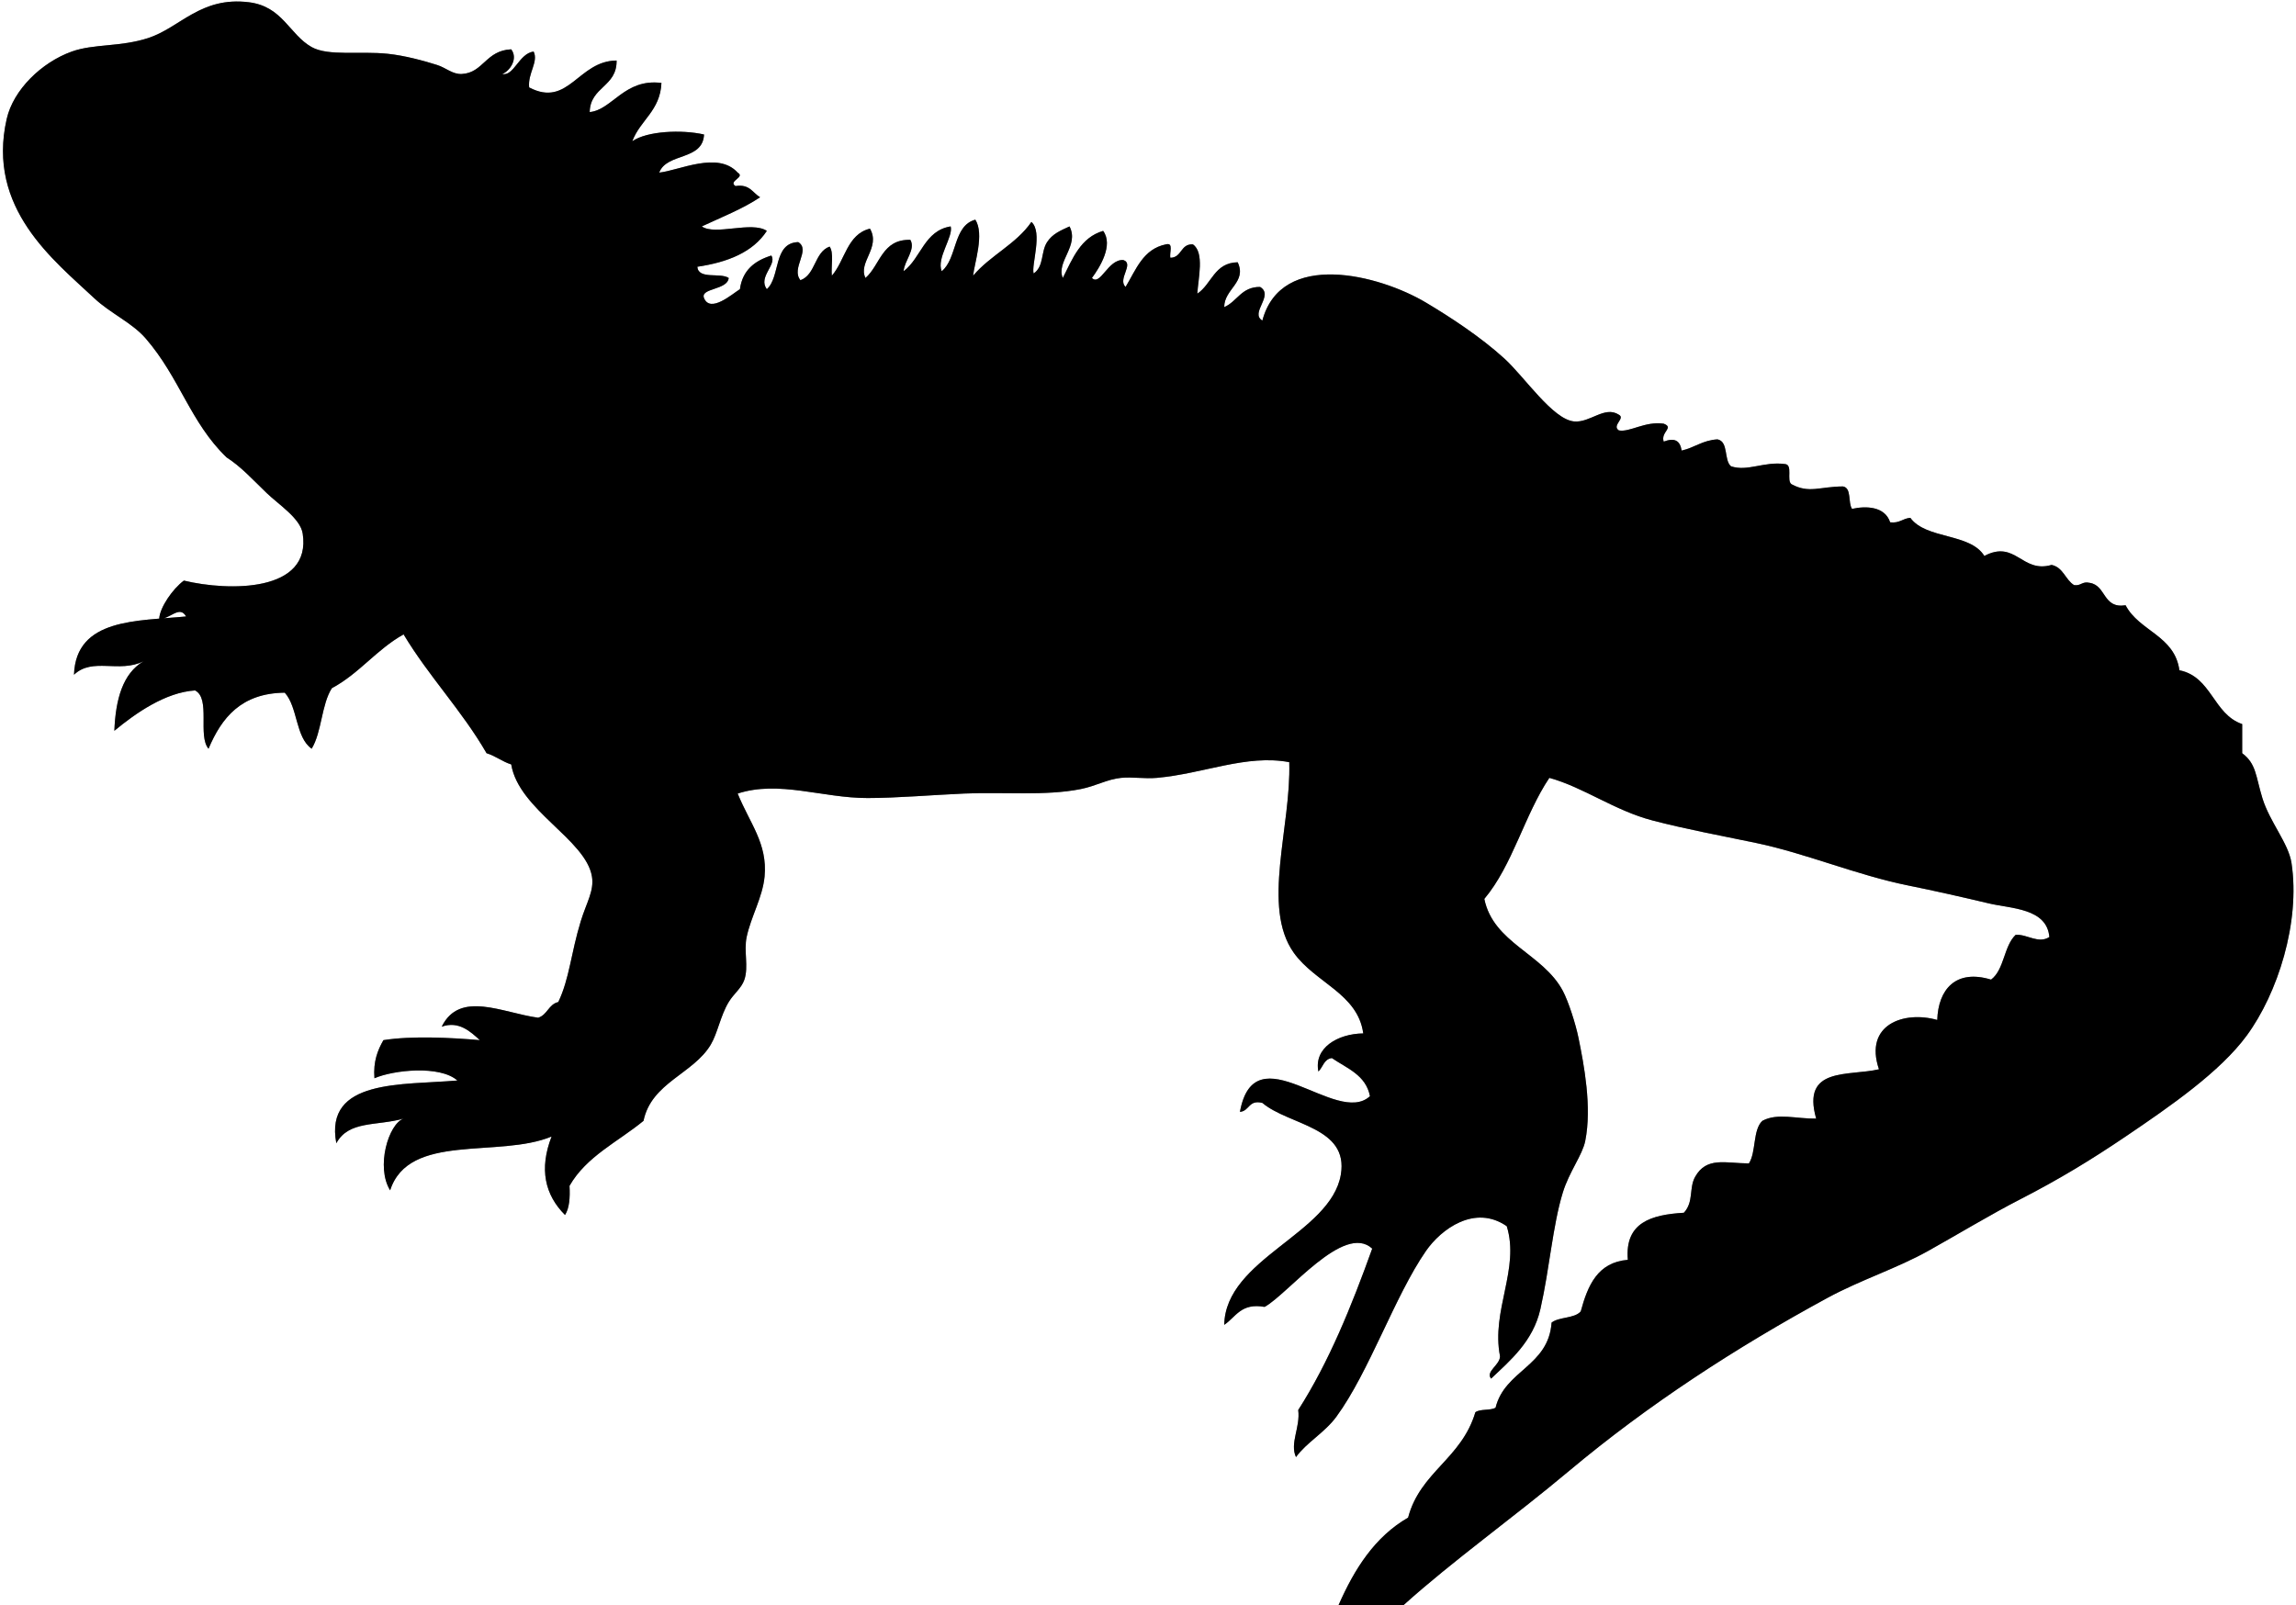 <?xml version="1.0" encoding="UTF-8" standalone="no"?>
<!-- Created with Inkscape (http://www.inkscape.org/) -->

<svg
   xmlns:svg="http://www.w3.org/2000/svg"
   xmlns="http://www.w3.org/2000/svg"
   version="1.1"
   width="1024"
   height="716"
   viewBox="0 0 1024 716"
   id="Layer_1"
   xml:space="preserve"><rect x="0" y="0" width="1024" height="716" fill="#808080" stroke="none"/><defs
   id="defs13" />
    
    <g
   id="g3">
        
        <g
   id="g5">
            
            <path
   d="M 0,716 C 0,477.328 0,238.669 0,0 c 341.333,0 682.667,0 1024,0 0,238.672 0,477.33 0,716 -132.669,0 -265.332,0 -398,0 22.074,-19.882 48.476,-38.614 74,-60 35.04,-29.357 74.211,-54.849 115,-77 14.901,-8.093 30.927,-13.132 45,-21 13.442,-7.517 27.811,-16.229 41,-23 17.486,-8.979 31.713,-17.663 47,-28 20.188,-13.65 42.202,-28.938 54,-45 13.85,-18.856 23.985,-50.564 20,-77 -1.332,-8.835 -9.73,-18.313 -13,-29 -3.013,-9.845 -2.683,-15.269 -9,-20 0,-4.333 0,-8.667 0,-13 -12.938,-4.396 -13.571,-21.095 -28,-24 -2.142,-15.526 -17.948,-17.386 -24,-29 -10.272,1.605 -8.521,-8.813 -16,-10 -3.469,-0.802 -3.844,1.489 -7,1 -3.899,-2.434 -4.783,-7.884 -10,-9 -13.323,3.896 -16.022,-11.379 -30,-4 -6.355,-10.312 -25.986,-7.347 -33,-17 -3.414,0.253 -4.806,2.528 -9,2 -2.385,-7.242 -10.949,-7.343 -17,-6 -1.903,-2.764 -0.085,-9.248 -4,-10 -10.404,0.048 -15.177,3.264 -23,-1 -2.388,-1.613 0.811,-8.811 -3,-9 -9.315,-1.238 -16.609,3.488 -24,1 -3.237,-2.763 -0.99,-11.01 -6,-12 -6.636,0.364 -10.271,3.729 -16,5 -0.713,-4.566 -3.205,-5.812 -8,-4 -1.432,-4.363 4.787,-6.183 0,-8 -8.376,-1.193 -15.145,3.939 -20,3 -3.324,-2.188 3.054,-5.383 0,-7 -6.328,-4.127 -12.822,3.701 -20,3 -9.507,-0.929 -22.023,-19.804 -31,-28 -10.616,-9.692 -24.298,-18.625 -35,-25 -21.037,-12.533 -64.549,-23.582 -73,8 -5.708,-3.443 5.376,-11.183 -1,-15 -8.404,-0.071 -10.171,6.496 -16,9 -0.058,-8.07 10.213,-11.103 6,-20 -10.476,0.191 -11.569,9.765 -18,14 0.366,-6.696 3.309,-18.412 -2,-22 -5.59,-0.257 -4.795,5.872 -10,6 -0.605,-2.062 1.614,-6.947 -2,-6 -10.246,2.087 -13.344,11.323 -18,19 -3.712,-3.495 3.982,-10.312 -1,-12 -6.888,-0.434 -10.242,11.795 -14,8 3.438,-4.643 9.685,-14.606 5,-21 -10.064,2.935 -13.645,12.356 -18,21 -3.075,-7.263 7.469,-14.387 3,-23 -4.126,1.899 -7.604,3.332 -10,7 -2.863,4.384 -1.304,10.796 -6,14 -1.122,-3.721 4.195,-18.44 -1,-23 -6.771,9.894 -18.394,14.94 -26,24 0.563,-5.636 5.13,-18.572 1,-25 -10.011,2.656 -8.02,17.314 -15,23 -2.461,-5.824 5.256,-15.381 4,-20 -11.785,1.881 -13.193,14.14 -21,20 0.322,-4.705 5.506,-9.791 3,-14 -12.694,-0.361 -13.404,11.262 -20,17 -3.454,-6.952 6.9,-13.552 2,-22 -10.207,2.46 -11.118,14.215 -17,21 -0.405,-4.262 0.969,-10.302 -1,-13 -6.843,2.491 -6.162,12.504 -13,15 -4.394,-5.319 4.762,-13.489 -1,-17 -11.28,0.386 -7.834,15.5 -14,21 -4.086,-5.455 4.708,-11.009 2,-15 -7.367,2.3 -12.848,6.486 -14,15 -3.467,2.168 -13.179,10.792 -16,4 -1.881,-4.575 10.472,-3.508 11,-9 -3.79,-2.543 -13.505,0.838 -14,-5 13.641,-2.026 24.811,-6.522 31,-16 -6.698,-4.518 -23.067,2.202 -29,-2 8.861,-4.138 18.202,-7.798 26,-13 -3.348,-1.985 -4.649,-6.018 -11,-5 -3.412,-2.276 4.563,-3.874 1,-6 -8.804,-9.71 -26.134,-0.929 -35,0 3.362,-8.972 19.452,-5.214 20,-17 -10.064,-2.28 -25.46,-1.547 -32,3 3.542,-9.458 12.457,-13.543 13,-26 -16.498,-2.11 -21.918,12.007 -32,13 0.261,-11.406 12.176,-11.158 12,-23 -17.222,0.101 -21.385,21.236 -39,12 -0.697,-6.307 4.25,-11.371 2,-16 -6.538,0.81 -8.818,11.162 -14,10 3.207,-1.16 7.257,-6.698 4,-11 -11.371,0.498 -12.404,10.474 -22,11 -4.154,0.228 -7.024,-2.729 -11,-4 -6.089,-1.946 -14.546,-4.212 -22,-5 -12.474,-1.318 -26.578,1.168 -34,-3 C 129.048,15.411 126.094,2.867 111,1 89.439,-1.667 80.314,12.38 66,17 53.561,21.015 41.85,19.466 32,23 18.529,27.833 5.966,40.033 3,53 c -9.141,39.958 21.175,63.238 39,80 7.237,6.805 16.857,10.903 23,18 15.177,17.539 19.868,37.413 36,53 6.564,4.227 11.354,9.598 18,16 5.207,5.016 14.955,11.241 16,18 4.066,26.298 -32.944,25.819 -53,21 -4.985,3.692 -10.702,11.949 -11,17 4.532,0.595 9.015,-6.317 12,-1 -21.559,2.107 -49.131,0.64 -50,26 8.295,-7.9 19.969,-0.593 31,-6 -9.23,5.435 -12.434,16.9 -13,31 9.507,-7.865 22.779,-17.168 36,-18 7.078,3.589 1.059,20.275 6,26 5.844,-13.823 14.545,-24.789 34,-25 5.869,6.464 4.751,19.916 12,25 4.549,-7.452 4.332,-19.668 9,-27 12.182,-6.485 19.997,-17.337 32,-24 11.252,18.749 26.018,33.982 37,53 4.093,1.241 6.932,3.734 11,5 3.352,20.299 33.276,33.49 36,50 1.059,6.419 -2.445,11.634 -5,20 -4.395,14.388 -4.995,25.473 -10,36 -4.343,0.991 -4.887,5.779 -9,7 -15.915,-2.166 -34.951,-12.344 -43,4 7.598,-2.742 12.914,2.25 17,6 -12.709,-1.119 -30.45,-1.997 -43,0 -2.535,4.465 -4.584,9.417 -4,17 8.395,-3.651 29.057,-5.92 37,1 -24.553,2.132 -59.457,-0.814 -54,28 5.567,-10.239 17.839,-7.586 30,-11 -6.761,2.39 -12.453,21.622 -6,32 8.334,-25.878 48.438,-14.21 72,-24 -5.6,14.46 -3.021,25.983 6,35 1.944,-3.056 2.284,-7.716 2,-13 7.504,-13.163 21.667,-19.666 33,-29 3.541,-17.106 22.223,-20.908 30,-34 3.064,-5.158 4.337,-12.964 8,-19 2.303,-3.795 5.696,-6.116 7,-10 1.941,-5.784 -0.329,-12.666 1,-19 1.892,-9.014 7.135,-17.731 8,-27 1.372,-14.689 -6.587,-23.684 -12,-37 18.511,-6.005 37.846,2.037 58,2 13.415,-0.024 28.359,-1.356 43,-2 17.651,-0.776 36.181,1.151 52,-2 6.771,-1.349 11.823,-4.39 18,-5 5.045,-0.499 10.521,0.495 16,0 20.953,-1.894 39.899,-10.593 59,-7 0.905,28.826 -12.484,64.591 2,85 9.559,13.469 28.596,18.21 31,36 -11.53,0.144 -22.111,6.547 -20,17 2.052,-1.948 2.443,-5.557 6,-6 6.735,4.598 15.155,7.512 17,17 -14.959,13.803 -51.404,-29.116 -58,7 4.311,-0.355 3.794,-5.539 10,-4 11.924,10.071 38.607,10.629 35,32 -4.45,26.362 -51.444,37.475 -52,67 5.202,-3.465 7.438,-9.896 18,-8 10.387,-5.629 35.384,-37.703 48,-26 -9.25,25.75 -19.338,50.662 -33,72 1.016,7.699 -3.865,14.779 -1,21 4.742,-6.58 12.736,-10.824 18,-18 14.668,-19.998 26.072,-53.938 40,-74 6.695,-9.646 21.729,-20.888 36,-11 5.932,19.09 -7.025,37.612 -3,58 -0.027,4.011 -6.541,6.741 -4,10 8.445,-7.99 18.729,-16.577 22,-31 4.13,-18.218 5.479,-37.251 10,-52 2.852,-9.304 8.729,-16.688 10,-23 3.055,-15.188 -0.568,-34.054 -3,-46 -1.296,-6.366 -4.534,-16.371 -7,-21 -8.88,-16.667 -30.986,-21.291 -35,-41 12.638,-15.028 17.889,-37.444 29,-54 15.399,4.271 28.986,14.544 46,19 14.568,3.816 30.076,6.693 46,10 22.304,4.632 45.059,14.375 68,19 11.604,2.34 24.701,5.307 36,8 9.854,2.35 25.892,2.087 27,15 -4.951,3.155 -9.732,-1.267 -15,-1 -5.354,4.98 -5.063,15.605 -11,20 -15.796,-4.816 -23.56,4.414 -24,18 -14.773,-4.225 -32.784,1.991 -26,22 -13.491,3.176 -34.641,-1.306 -28,22 -8.761,0.163 -17.288,-2.65 -24,1 -4.329,4.005 -2.71,13.956 -6,19 -10.401,-0.071 -18.905,-3.125 -24,6 -2.81,5.031 -0.511,11.112 -5,16 -14.447,0.886 -26.417,4.25 -25,21 -13.543,1.123 -17.865,11.469 -21,23 -2.757,3.243 -9.639,2.362 -13,5 -1.396,19.604 -20.839,21.161 -25,38 -2.359,1.307 -6.911,0.423 -9,2 -6.232,20.872 -24.591,26.542 -30,47 -14.797,8.536 -23.879,22.788 -31,39 -199.007,0 -397.996,0 -597,0 z"
   id="path7"
   style="fill:#ffffff" />
            
            <path
   d="m 628,677 c 5.409,-20.458 23.768,-26.128 30,-47 2.089,-1.577 6.641,-0.693 9,-2 4.161,-16.839 23.604,-18.396 25,-38 3.361,-2.638 10.243,-1.757 13,-5 3.135,-11.531 7.457,-21.877 21,-23 -1.417,-16.75 10.553,-20.114 25,-21 4.489,-4.888 2.19,-10.969 5,-16 5.095,-9.125 13.599,-6.071 24,-6 3.29,-5.044 1.671,-14.995 6,-19 6.712,-3.65 15.239,-0.837 24,-1 -6.641,-23.306 14.509,-18.824 28,-22 -6.784,-20.009 11.227,-26.225 26,-22 0.44,-13.586 8.204,-22.816 24,-18 5.938,-4.395 5.646,-15.02 11,-20 5.268,-0.267 10.049,4.155 15,1 -1.108,-12.913 -17.146,-12.65 -27,-15 -11.299,-2.693 -24.396,-5.66 -36,-8 -22.941,-4.625 -45.696,-14.368 -68,-19 -15.924,-3.307 -31.432,-6.184 -46,-10 -17.014,-4.456 -30.601,-14.729 -46,-19 -11.111,16.556 -16.362,38.972 -29,54 4.014,19.709 26.12,24.333 35,41 2.466,4.629 5.704,14.634 7,21 2.432,11.946 6.055,30.813 3,46 -1.271,6.313 -7.148,13.696 -10,23 -4.521,14.749 -5.87,33.782 -10,52 -3.271,14.423 -13.555,23.01 -22,31 -2.541,-3.259 3.973,-5.989 4,-10 -4.025,-20.388 8.932,-38.91 3,-58 -14.271,-9.888 -29.305,1.354 -36,11 -13.928,20.063 -25.332,54.002 -40,74 -5.264,7.176 -13.258,11.42 -18,18 -2.865,-6.221 2.016,-13.301 1,-21 13.662,-21.338 23.75,-46.25 33,-72 -12.616,-11.703 -37.613,20.371 -48,26 -10.563,-1.896 -12.798,4.535 -18,8 0.556,-29.525 47.55,-40.638 52,-67 3.607,-21.371 -23.076,-21.929 -35,-32 -6.206,-1.539 -5.689,3.645 -10,4 6.596,-36.116 43.041,6.803 58,-7 -1.845,-9.488 -10.265,-12.402 -17,-17 -3.557,0.443 -3.948,4.052 -6,6 -2.111,-10.453 8.47,-16.856 20,-17 -2.404,-17.79 -21.441,-22.531 -31,-36 -14.484,-20.409 -1.095,-56.174 -2,-85 -19.101,-3.593 -38.047,5.106 -59,7 -5.479,0.495 -10.955,-0.499 -16,0 -6.177,0.61 -11.229,3.651 -18,5 -15.819,3.151 -34.349,1.224 -52,2 -14.641,0.644 -29.585,1.976 -43,2 -20.154,0.037 -39.489,-8.005 -58,-2 5.413,13.316 13.372,22.311 12,37 -0.865,9.269 -6.108,17.986 -8,27 -1.329,6.334 0.941,13.216 -1,19 -1.304,3.884 -4.697,6.205 -7,10 -3.663,6.036 -4.936,13.842 -8,19 -7.777,13.092 -26.459,16.894 -30,34 -11.333,9.334 -25.496,15.837 -33,29 0.284,5.284 -0.056,9.944 -2,13 -9.021,-9.017 -11.6,-20.54 -6,-35 -23.563,9.79 -63.666,-1.878 -72,24 -6.453,-10.378 -0.761,-29.61 6,-32 -12.161,3.414 -24.433,0.761 -30,11 -5.457,-28.814 29.447,-25.868 54,-28 -7.943,-6.92 -28.605,-4.651 -37,-1 -0.584,-7.583 1.465,-12.535 4,-17 12.55,-1.997 30.291,-1.119 43,0 -4.086,-3.75 -9.402,-8.742 -17,-6 8.049,-16.344 27.085,-6.166 43,-4 4.113,-1.221 4.657,-6.009 9,-7 5.005,-10.527 5.605,-21.612 10,-36 2.555,-8.366 6.059,-13.581 5,-20 -2.724,-16.51 -32.648,-29.701 -36,-50 -4.068,-1.266 -6.907,-3.759 -11,-5 -10.982,-19.018 -25.748,-34.251 -37,-53 -12.003,6.663 -19.818,17.515 -32,24 -4.668,7.332 -4.451,19.548 -9,27 -7.249,-5.084 -6.131,-18.536 -12,-25 -19.455,0.211 -28.156,11.177 -34,25 -4.941,-5.725 1.078,-22.411 -6,-26 -13.221,0.832 -26.493,10.135 -36,18 0.566,-14.1 3.77,-25.565 13,-31 -11.031,5.407 -22.705,-1.9 -31,6 0.869,-25.36 28.441,-23.893 50,-26 -2.985,-5.317 -7.468,1.595 -12,1 0.298,-5.051 6.015,-13.308 11,-17 20.056,4.819 57.066,5.298 53,-21 -1.045,-6.759 -10.793,-12.984 -16,-18 -6.646,-6.402 -11.436,-11.773 -18,-16 C 84.868,188.413 80.177,168.539 65,151 58.857,143.903 49.237,139.805 42,133 24.175,116.238 -6.141,92.958 3,53 5.966,40.033 18.529,27.833 32,23 41.85,19.466 53.561,21.015 66,17 80.314,12.38 89.439,-1.667 111,1 c 15.094,1.867 18.048,14.411 28,20 7.422,4.168 21.526,1.682 34,3 7.454,0.788 15.911,3.054 22,5 3.976,1.271 6.846,4.228 11,4 9.596,-0.526 10.629,-10.502 22,-11 3.257,4.302 -0.793,9.84 -4,11 5.182,1.162 7.462,-9.19 14,-10 2.25,4.629 -2.697,9.693 -2,16 17.615,9.236 21.778,-11.899 39,-12 0.176,11.842 -11.739,11.594 -12,23 10.082,-0.993 15.502,-15.11 32,-13 -0.543,12.457 -9.458,16.542 -13,26 6.54,-4.547 21.936,-5.28 32,-3 -0.548,11.786 -16.638,8.028 -20,17 8.866,-0.929 26.196,-9.71 35,0 3.563,2.126 -4.412,3.724 -1,6 6.351,-1.018 7.652,3.015 11,5 -7.798,5.202 -17.139,8.862 -26,13 5.933,4.202 22.302,-2.518 29,2 -6.189,9.478 -17.359,13.974 -31,16 0.495,5.838 10.21,2.457 14,5 -0.528,5.492 -12.881,4.425 -11,9 2.821,6.792 12.533,-1.832 16,-4 1.152,-8.514 6.633,-12.7 14,-15 2.708,3.991 -6.086,9.545 -2,15 6.166,-5.5 2.72,-20.614 14,-21 5.762,3.511 -3.394,11.681 1,17 6.838,-2.496 6.157,-12.509 13,-15 1.969,2.698 0.595,8.738 1,13 5.882,-6.785 6.793,-18.54 17,-21 4.9,8.448 -5.454,15.048 -2,22 6.596,-5.738 7.306,-17.361 20,-17 2.506,4.209 -2.678,9.295 -3,14 7.807,-5.86 9.215,-18.119 21,-20 1.256,4.619 -6.461,14.176 -4,20 6.98,-5.686 4.989,-20.344 15,-23 4.13,6.428 -0.438,19.364 -1,25 7.606,-9.06 19.229,-14.106 26,-24 5.195,4.56 -0.122,19.279 1,23 4.696,-3.204 3.137,-9.616 6,-14 2.396,-3.668 5.874,-5.101 10,-7 4.469,8.613 -6.075,15.737 -3,23 4.355,-8.644 7.936,-18.065 18,-21 4.685,6.394 -1.563,16.357 -5,21 3.758,3.795 7.112,-8.434 14,-8 4.982,1.688 -2.712,8.505 1,12 4.656,-7.677 7.754,-16.913 18,-19 3.614,-0.947 1.395,3.938 2,6 5.205,-0.128 4.41,-6.257 10,-6 5.309,3.588 2.366,15.304 2,22 6.431,-4.235 7.524,-13.809 18,-14 4.213,8.897 -6.058,11.93 -6,20 5.829,-2.504 7.596,-9.071 16,-9 6.376,3.817 -4.708,11.557 1,15 8.451,-31.582 51.963,-20.533 73,-8 10.702,6.375 24.384,15.308 35,25 8.977,8.196 21.493,27.071 31,28 7.178,0.701 13.672,-7.127 20,-3 3.054,1.617 -3.324,4.812 0,7 4.855,0.939 11.624,-4.193 20,-3 4.787,1.817 -1.432,3.637 0,8 4.795,-1.812 7.287,-0.566 8,4 5.729,-1.271 9.364,-4.636 16,-5 5.01,0.99 2.763,9.237 6,12 7.391,2.488 14.685,-2.238 24,-1 3.811,0.189 0.612,7.387 3,9 7.823,4.264 12.596,1.048 23,1 3.915,0.752 2.097,7.236 4,10 6.051,-1.343 14.615,-1.242 17,6 4.194,0.528 5.586,-1.747 9,-2 7.014,9.653 26.645,6.688 33,17 13.978,-7.379 16.677,7.896 30,4 5.217,1.116 6.101,6.566 10,9 3.156,0.489 3.531,-1.802 7,-1 7.479,1.187 5.728,11.605 16,10 6.052,11.614 21.858,13.474 24,29 14.429,2.905 15.062,19.604 28,24 0,4.333 0,8.667 0,13 6.317,4.731 5.987,10.155 9,20 3.27,10.688 11.668,20.165 13,29 3.985,26.436 -6.15,58.144 -20,77 -11.798,16.063 -33.813,31.35 -54,45 -15.287,10.337 -29.514,19.021 -47,28 -13.189,6.771 -27.558,15.483 -41,23 -14.073,7.868 -30.099,12.907 -45,21 -40.789,22.151 -79.96,47.643 -115,77 -25.524,21.386 -51.926,40.118 -74,60 -9.667,0 -19.333,0 -29,0 7.121,-16.212 16.203,-30.464 31,-39 z"
   id="path9" />
            
        </g>
        
    </g>
    
</svg>